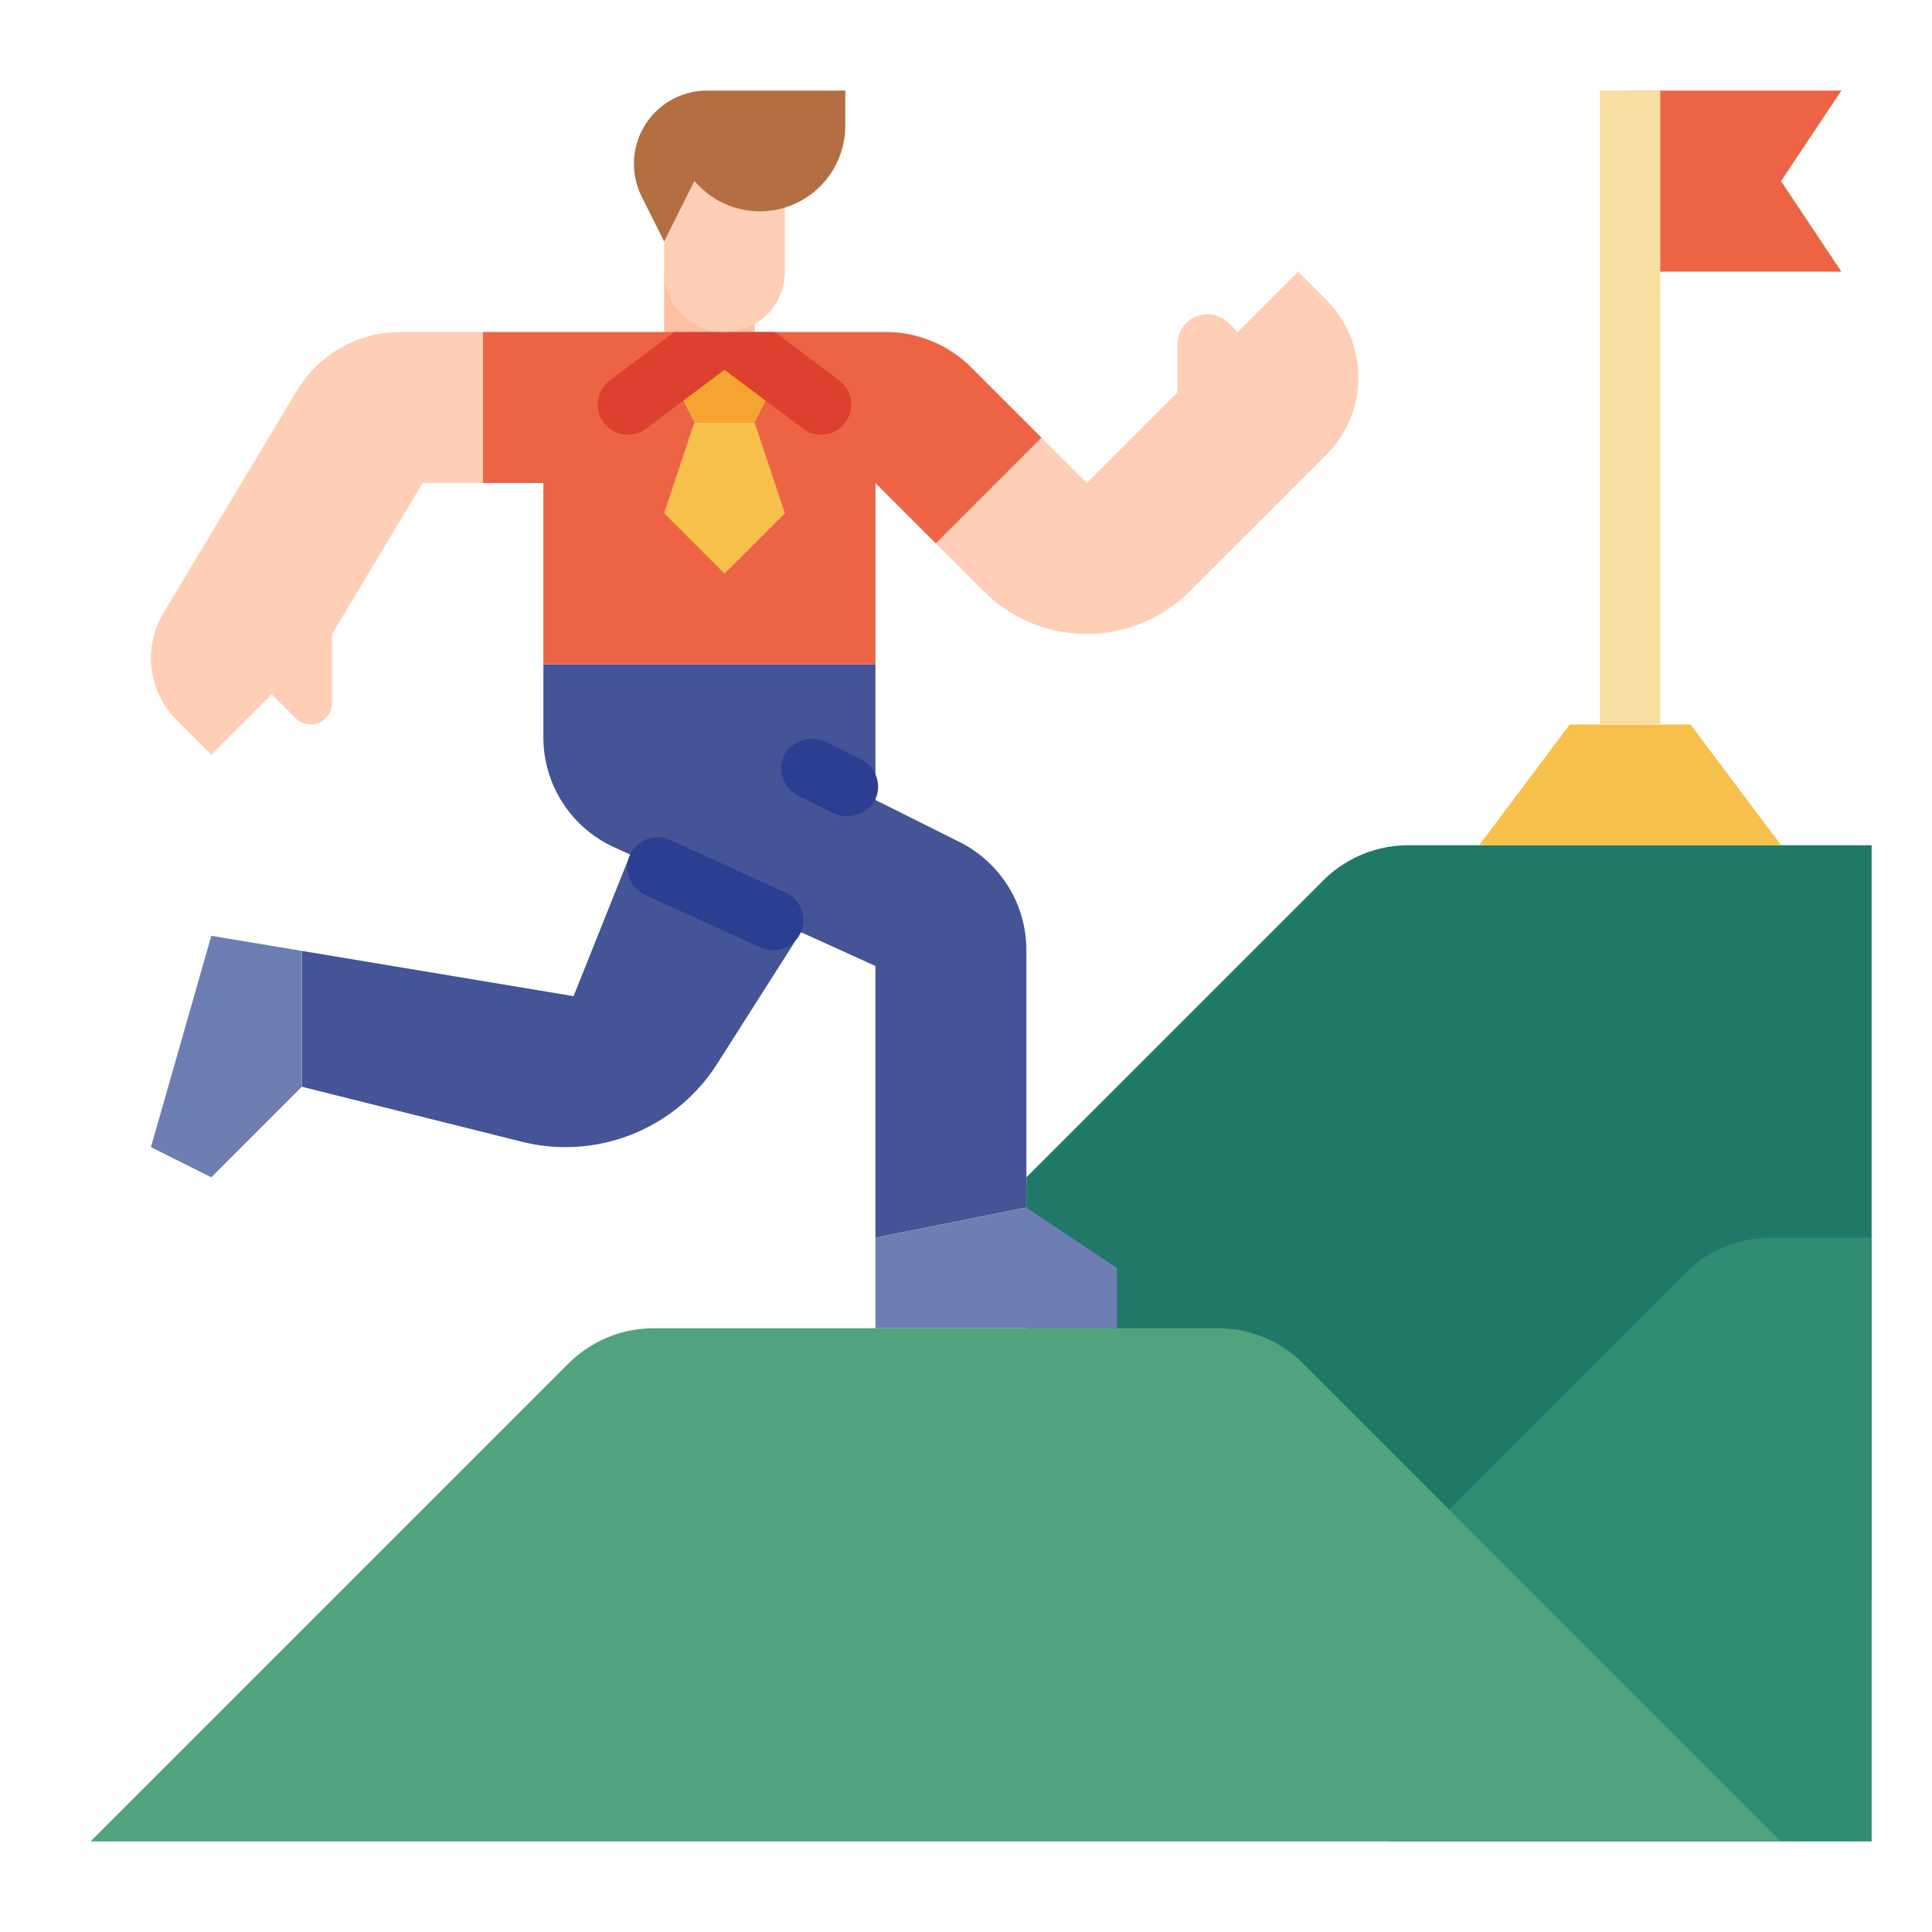 <svg id="flat" height="512" viewBox="0 0 512 512" width="512" xmlns="http://www.w3.org/2000/svg"><path d="m272 320-40 8v-72l-69.242-31.474a32 32 0 0 1 -18.758-29.132v-19.395h88v36l22.311 11.155a32 32 0 0 1 17.689 28.622z" fill="#445496"/><path d="m176 72h24v24h-24z" fill="#ffbfa1"/><path d="m360 100a28.975 28.975 0 0 1 -8.49 20.49l-36.2 36.2a38.627 38.627 0 0 1 -54.62 0l-28.69-28.69v48h-88v-48h-32l-24 40v18.34a5.657 5.657 0 0 1 -9.66 4l-6.34-6.34-16 16-9.22-9.22a23.148 23.148 0 0 1 -3.48-28.28l35.38-58.96a31.997 31.997 0 0 1 27.44-15.54h128.63a31.995 31.995 0 0 1 22.62 9.37l30.63 30.63 24-24v-12.69a8 8 0 0 1 13.66-5.65l2.34 2.34 16-16 7.51 7.51a28.942 28.942 0 0 1 8.49 20.49z" fill="#ffceb6"/><path d="m496 224h-122.745a32 32 0 0 0 -22.627 9.373l-78.627 78.627v112h224z" fill="#207868"/><path d="m496 328h-26.745a32 32 0 0 0 -22.627 9.373l-78.627 78.627v72h128z" fill="#308c72"/><rect fill="#2c3e91" height="26.833" rx="8" transform="matrix(.447 -.894 .894 .447 -62.639 310.648)" width="16" x="212" y="192.584"/><path d="m80 288 58.313 14.578a47.615 47.615 0 0 0 11.548 1.422 47.615 47.615 0 0 0 40.171-22.052l25.967-40.805-48-17.143-16 40-72-12z" fill="#445496"/><path d="m272 320 24 16v16h-64v-24z" fill="#6d7eb3"/><path d="m276 116-28 28-16-16v48h-88v-48h-16v-40h106.75a31.995 31.995 0 0 1 22.62 9.37z" fill="#ed6445"/><path d="m80 252-24-4-16 56 16 8 24-24z" fill="#6d7eb3"/><path d="m24 488 126.627-126.627a32 32 0 0 1 22.627-9.373h149.49a32 32 0 0 1 22.627 9.373l126.627 126.627z" fill="#51a37e"/><path d="m392 224 24-32h32l24 32z" fill="#f7c04a"/><path d="m432 24h56l-16 24 16 24h-56z" fill="#ed6445"/><path d="m424 24h16v168h-16z" fill="#f7dfa1"/><path d="m200 112 8 24-16 16-16-16 8-24z" fill="#f7c04a"/><path d="m184 112-8-16 16-8 16 8-8 16z" fill="#f5a431"/><path d="m208 40v32a16 16 0 0 1 -16 16 16 16 0 0 1 -16-16v-32z" fill="#ffceb6"/><path d="m176 64-5.95-11.9a19.417 19.417 0 0 1 -2.05-8.683 19.416 19.416 0 0 1 19.416-19.416h36.584v9.373a22.627 22.627 0 0 1 -22.627 22.627 22.627 22.627 0 0 1 -16-6.627l-1.373-1.373z" fill="#b36f42"/><path d="m224 112a8 8 0 0 1 -11.2 1.6l-20.8-15.6-20.8 15.6a8 8 0 0 1 -9.6-12.8l17.07-12.8h26.66l17.07 12.8a8.005 8.005 0 0 1 1.6 11.2z" fill="#de402f"/><path d="m189.636 211.896a8 8 0 0 1 8 8v33.696a8 8 0 0 1 -8 8 8 8 0 0 1 -8-8v-33.696a8 8 0 0 1 8-8z" fill="#2c3e91" transform="matrix(.414 -.91 .91 .414 -104.36 311.414)"/></svg>